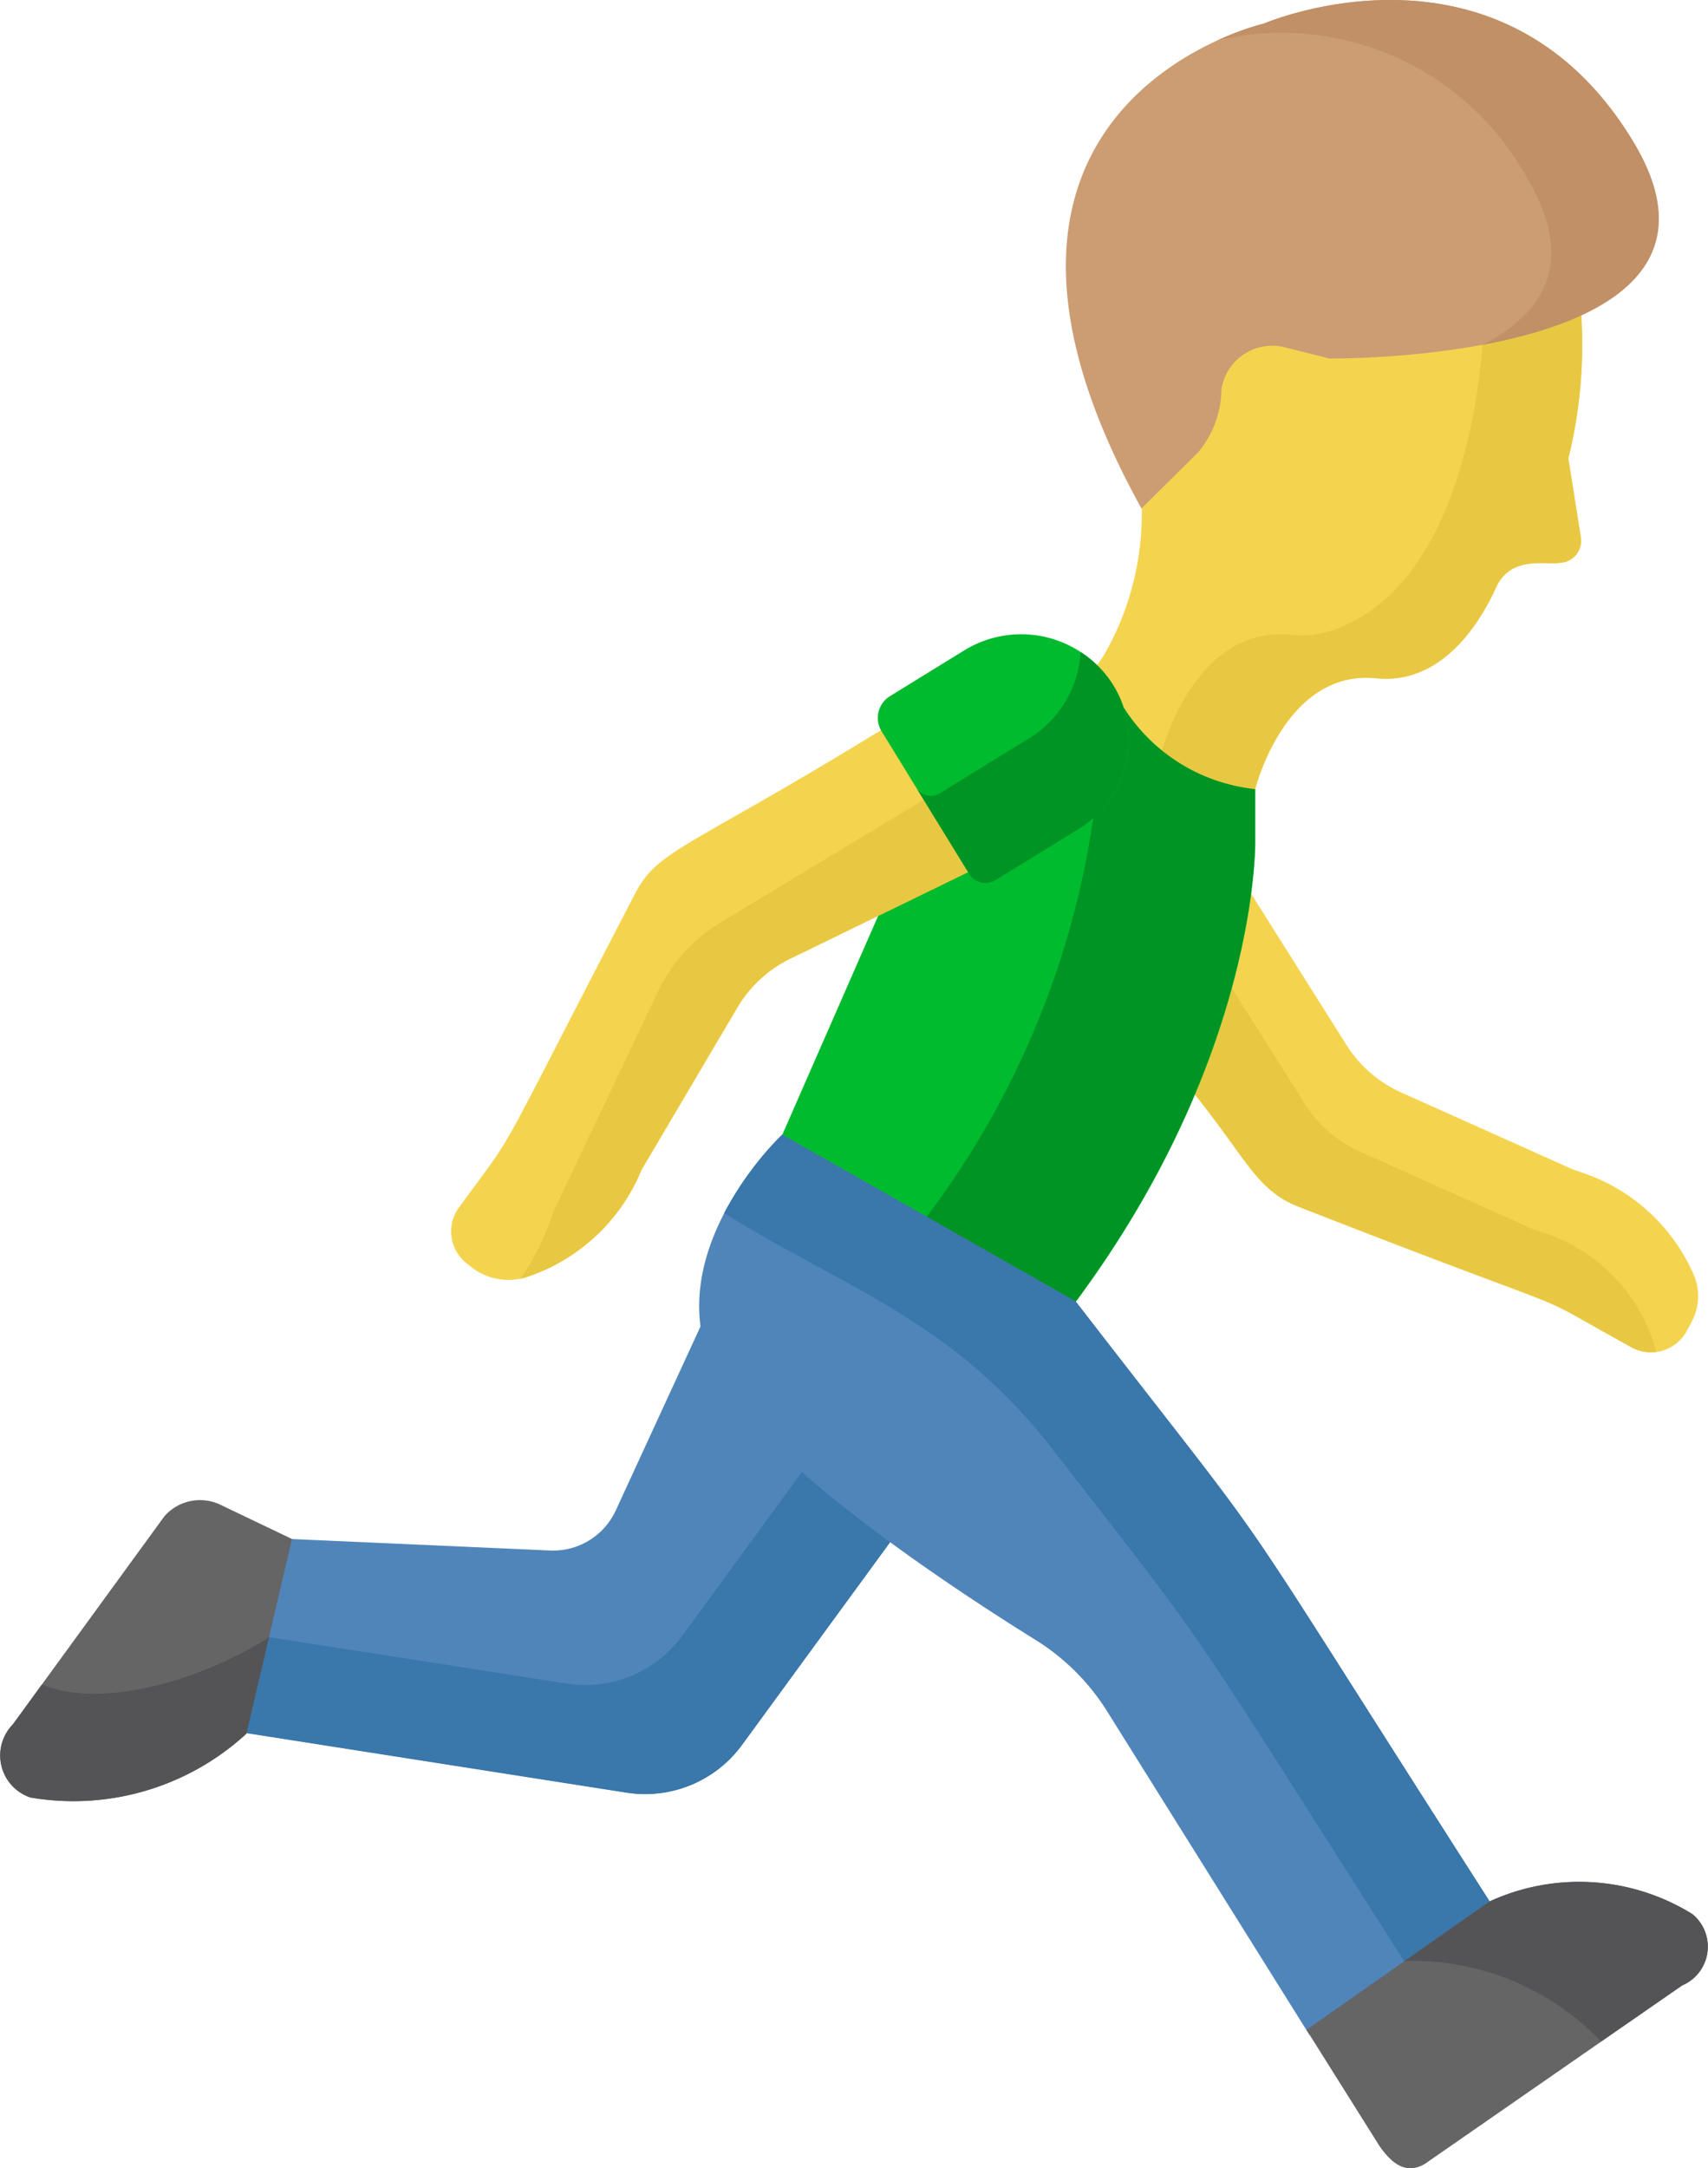 <svg xmlns="http://www.w3.org/2000/svg" width="32.172" height="40.813" viewBox="0 0 32.172 40.813"><defs><style>.a{fill:#f4d44e;}.b{fill:#e8c842;}.c{fill:#00bb2d;}.d{fill:#009424;}.e{fill:#5085ba;}.f{fill:#3a77aa;}.g{fill:#656566;}.h{fill:#545456;}.i{fill:#cc9d72;}.j{fill:#c19067;}</style></defs><path class="a" d="M86.853,81.1a3.348,3.348,0,0,1-2.475-1.533,1.931,1.931,0,0,0-.19-.411,2.025,2.025,0,0,0-.3-.38l.177-.247A5.321,5.321,0,0,0,84.8,75.73l.019-.264,1.27-1.258.134-.882a.968.968,0,0,1,1.192-.793l.84.211a13.2,13.2,0,0,0,4.829-.854l0,.263a8.893,8.893,0,0,1-.247,2.635l.235,1.485a.415.415,0,0,1-.394.48c-.255.046-.922-.145-1.2.458-.3.664-1.019,1.841-2.26,1.715-1.719-.174-2.28,2.087-2.28,2.087l-.082.218V81.1Z" transform="translate(-63.294 -66.16)"/><path class="b" d="M85.416,81.09l-.087-.007-.051-.007-.076-.011-.054-.01-.071-.015-.055-.014-.067-.018-.055-.017-.064-.021-.054-.02-.061-.024-.053-.022-.058-.026-.053-.025-.056-.028-.052-.027L84.4,80.77l-.051-.03-.049-.03-.051-.032-.046-.031-.051-.035-.042-.03-.051-.037-.037-.029-.052-.04-.028-.023-.057-.047h0l.02-.054s.6-2.431,2.452-2.243a1.816,1.816,0,0,0,.881-.124h0l0,0c2.27-.877,2.666-4.407,2.735-5.518a7.656,7.656,0,0,0,1.849-.576l0,.263a8.893,8.893,0,0,1-.247,2.635l.235,1.485a.415.415,0,0,1-.394.48c-.255.046-.922-.145-1.2.458-.3.664-1.019,1.841-2.26,1.715-1.719-.174-2.28,2.087-2.28,2.087l-.082.218V81.1c-.045,0-.089,0-.133,0Z" transform="translate(-62.035 -66.16)"/><path class="a" d="M57.568,209.649l1.856,2.942a2.362,2.362,0,0,0,1.041.91l3.239,1.451.19.065a3.5,3.5,0,0,1,2.078,1.908,1.022,1.022,0,0,1-.036.894l-.092.171a.764.764,0,0,1-1.044.306c-2.276-1.253-.26-.3-6.252-2.638-.823-.315-.995-.926-2.036-2.2A14.314,14.314,0,0,0,57.568,209.649Z" transform="translate(-34.072 -192.938)"/><path class="b" d="M67.087,232.1l1.427,2.262a2.361,2.361,0,0,0,1.041.91l3.239,1.451.19.065a3.258,3.258,0,0,1,2.162,2.259.759.759,0,0,1-.471-.089c-2.276-1.253-.26-.3-6.252-2.638-.823-.315-.995-.926-2.036-2.2A15.646,15.646,0,0,0,67.087,232.1Z" transform="translate(-43.946 -213.6)"/><path class="c" d="M163.22,170.755l1.436-.681a.36.36,0,0,0,.5.118l1.582-.973a1.956,1.956,0,0,0,.886-2.056l.105-.051a3.348,3.348,0,0,0,2.475,1.533v.953s.089,4.068-3.436,8.768l-5.54-3.066Z" transform="translate(-146.559 -153.79)"/><path class="d" d="M164.493,168.816a1.965,1.965,0,0,0,.417-1.652l.105-.051a3.348,3.348,0,0,0,2.475,1.533v.953s.089,4.068-3.436,8.768l-2.83-1.566A16.357,16.357,0,0,0,164.493,168.816Z" transform="translate(-143.85 -153.792)"/><path class="e" d="M248.373,315.333l5.066.225a1.3,1.3,0,0,0,1.245-.763l1.666-3.616a2.806,2.806,0,0,0,.19.763,10.317,10.317,0,0,0,3.207,3.24l.1.218-2.788,3.814a2.26,2.26,0,0,1-2.169.9l-7.461-1.168Z" transform="translate(-243.081 -286.374)"/><path class="f" d="M253.766,350.482a2.26,2.26,0,0,0,2.169-.9l2.323-3.178c.461.405.973.81,1.491,1.2l.1.218-2.788,3.814a2.26,2.26,0,0,1-2.169.9l-7.461-1.168.469-1.8Z" transform="translate(-243.084 -318.792)"/><path class="g" d="M389.042,358.457l2.853-3.915a.892.892,0,0,1,1.057-.219l1.348.645-.86,3.665a4.815,4.815,0,0,1-4.066,1.2A.835.835,0,0,1,389.042,358.457Z" transform="translate(-388.8 -326)"/><path class="h" d="M394.49,388.28l.547-.751c1.205.49,3.1-.14,4.277-.887l-.426,1.814a4.815,4.815,0,0,1-4.066,1.2A.835.835,0,0,1,394.49,388.28Z" transform="translate(-394.248 -355.822)"/><path class="a" d="M227.867,180.718c1.167-1.593.555-.592,3.324-5.916.438-.845,1-.843,4.728-3.137l1.649,2.681-3.429,1.669a2.362,2.362,0,0,0-1.021.933L231.313,180a3.537,3.537,0,0,1-2.215,2.033,1.132,1.132,0,0,1-1.044-.247A.764.764,0,0,1,227.867,180.718Z" transform="translate(-219.229 -157.981)"/><path class="b" d="M228.344,195.931l1.965-4.134a3.047,3.047,0,0,1,1.2-1.316l3.9-2.355.842,1.369-3.429,1.669a2.362,2.362,0,0,0-1.021.933L230,195.151a3.537,3.537,0,0,1-2.215,2.033c-.021.007-.041.011-.062.016A5.058,5.058,0,0,0,228.344,195.931Z" transform="translate(-217.918 -173.129)"/><path class="e" d="M105.886,267.9s-2.242,2.108-1.356,4.294c.684,1.687,4.446,4.17,6.131,5.217a4.213,4.213,0,0,1,1.347,1.344l3.808,6.085,3.513-2.323c-5.574-8.695-3.685-6-7.914-11.475Z" transform="translate(-91.153 -246.542)"/><path class="f" d="M104.322,269.375a6.117,6.117,0,0,1,1.092-1.478l5.53,3.141c4.229,5.471,2.34,2.781,7.914,11.475l-1.639,1.084c-4.367-6.843-3.608-5.787-6.73-9.8C108.6,271.371,106.573,270.786,104.322,269.375Z" transform="translate(-90.681 -246.542)"/><path class="g" d="M57.649,444.868a4.047,4.047,0,0,1,3.821.239.792.792,0,0,1-.192,1.341l-4.85,3.362c-.346.2-.612.007-.853-.338L54.2,447.285Z" transform="translate(-29.591 -409.079)"/><path class="h" d="M54.2,445.99l1.6-1.121a4.047,4.047,0,0,1,3.821.239.792.792,0,0,1-.192,1.341L57.9,447.505A4.907,4.907,0,0,0,54.2,445.99Z" transform="translate(-27.742 -409.079)"/><path class="c" d="M195.5,150.767h0a1.954,1.954,0,0,1-.639,2.681l-1.582.973a.36.36,0,0,1-.5-.118l-1.649-2.681a.481.481,0,0,1,.158-.662l1.4-.862A2.046,2.046,0,0,1,195.5,150.767Z" transform="translate(-174.524 -137.857)"/><path class="d" d="M191.535,156.614l1.582-.973a2.046,2.046,0,0,0,1.036-1.663,1.96,1.96,0,0,1-.018,3.317l-1.582.973a.36.36,0,0,1-.5-.118l-.978-1.59A.33.33,0,0,0,191.535,156.614Z" transform="translate(-173.798 -141.704)"/><path class="i" d="M69.6.443s4.457-1.917,6.954,2.226c2.519,4.18-5.724,4.079-5.724,4.079l-.84-.211a.968.968,0,0,0-1.192.793,1.876,1.876,0,0,1-.437,1.182L67.292,9.571C63.063,1.944,69.6.443,69.6.443Z" transform="translate(-45.791 0)"/><path class="j" d="M71.672,3.309a5.272,5.272,0,0,0-5.8-2.55,5.066,5.066,0,0,1,.874-.316S71.2-1.473,73.7,2.67c1.478,2.452-.747,3.431-2.839,3.821C72.008,5.9,72.65,4.929,71.672,3.309Z" transform="translate(-42.933 -0.001)"/></svg>